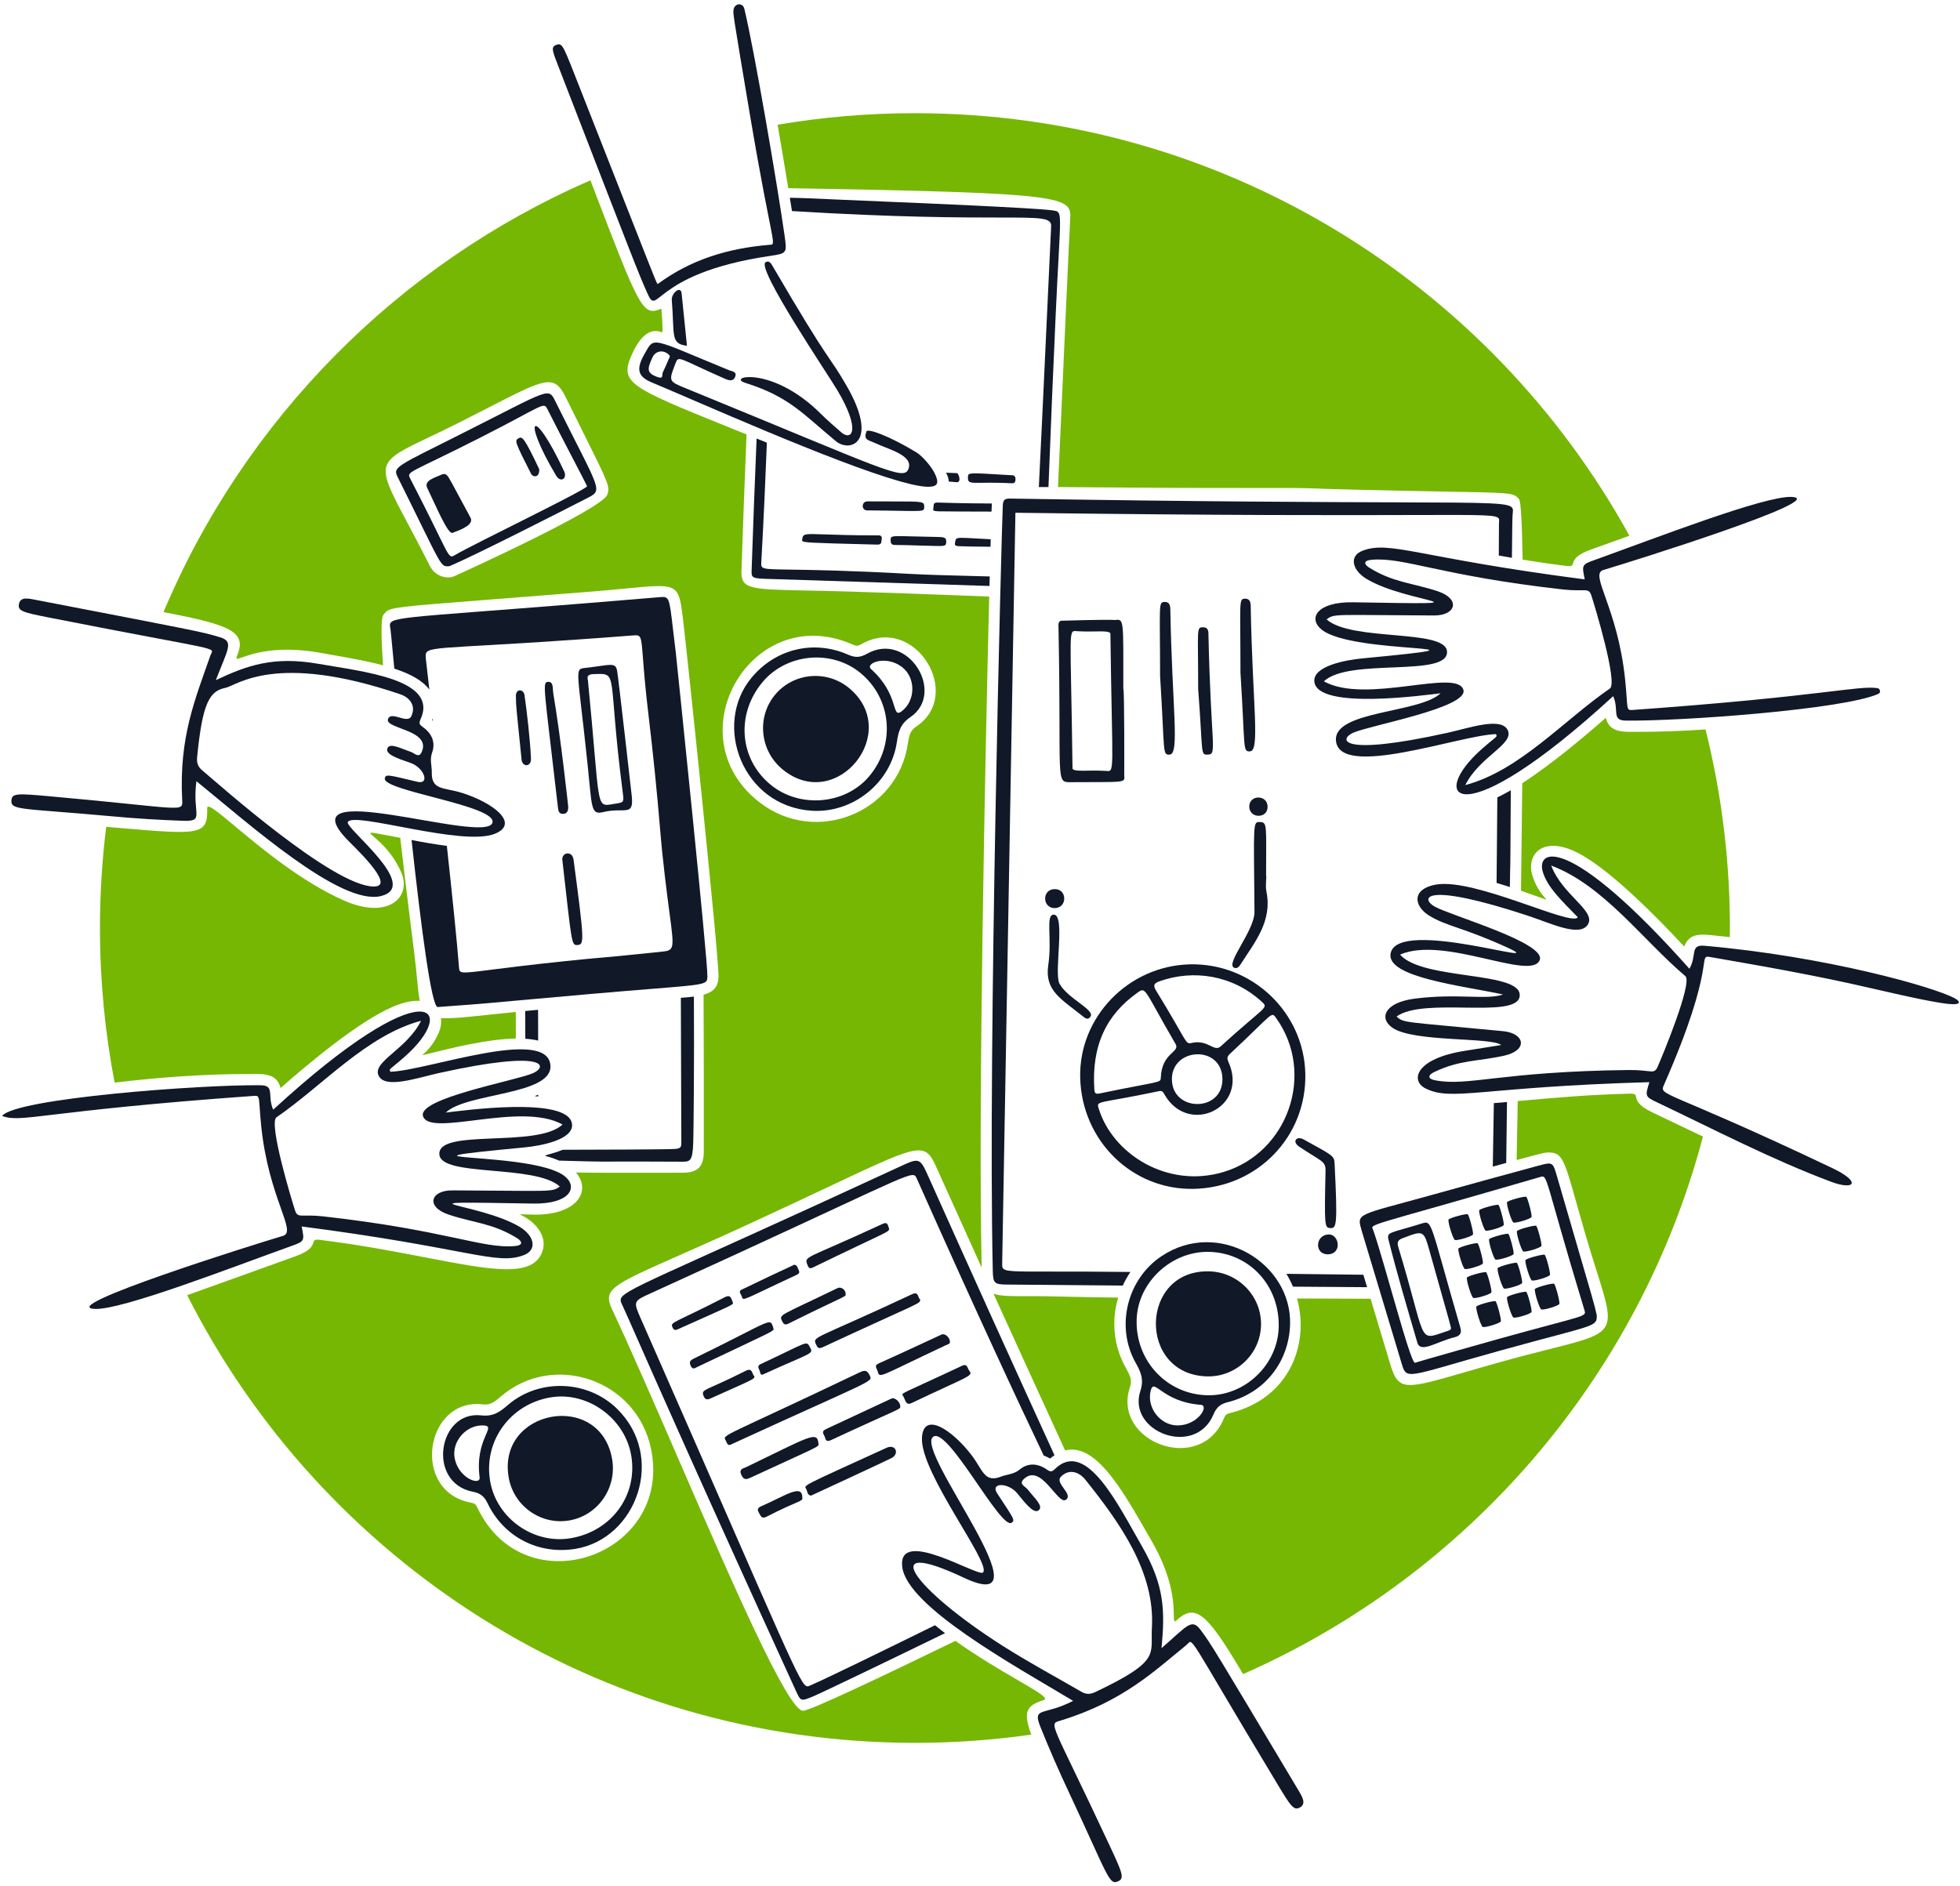 <svg width="374" height="360" viewBox="0 0 374 360" fill="none" xmlns="http://www.w3.org/2000/svg">
<path fill-rule="evenodd" clip-rule="evenodd" d="M150.418 35.918C204.5 36.826 204.458 37.52 204.2 41.966V41.97C204.01 45.23 202.744 73.59 201.884 92.95C203.99 92.958 206.454 92.98 209.34 93.006C215.246 93.056 222.918 93.124 232.896 93.122C248.262 93.118 248.406 93.124 251.108 93.228C252.392 93.278 254.258 93.352 258.616 93.456C266.138 93.636 271.764 93.74 275.99 93.82C287.04 94.024 288.534 94.052 289.414 94.8C289.552 94.92 289.674 95.052 289.816 95.208L289.856 95.254C290.214 95.646 290.428 99.924 290.54 106.804C293.208 107.242 296.008 107.656 298.934 108.014C299.96 108.14 300.028 107.922 300.162 107.488C300.344 106.904 300.646 105.926 303.592 104.874C306.178 103.95 308.618 103.072 310.916 102.242C284.464 54.174 233.328 21.602 174.584 21.602C165.802 21.599 157.036 22.335 148.378 23.802C149.106 28.01 149.812 32.216 150.418 35.918ZM325.442 139.214C320.96 139.525 316.47 139.677 311.978 139.67H311.976C309.414 139.692 307.088 139.714 306.414 136.99C302.456 140.47 296.138 145.81 290.472 149.47C290.404 156.311 290.324 163.153 290.232 169.994C291.526 170.436 292.75 170.874 293.86 171.27H293.864L293.866 171.272L294.444 171.478L294.52 171.506C294.866 171.63 295.024 171.686 295.044 171.654C295.06 171.628 294.982 171.542 294.84 171.384C294.384 170.88 293.266 169.644 292.468 167.304C291.038 163.11 294.428 159.04 301.682 163.094C307.888 166.562 316.572 175.48 321.382 180.644C322.326 178.004 324.638 178.258 327.184 178.538L327.896 178.614C328.622 178.688 329.352 178.766 330.082 178.85C330.24 165.494 328.681 152.173 325.442 139.214ZM289.404 221.39L289.606 210.134L290.612 210.044C296.482 209.514 303.35 208.896 311.026 208.724C312.062 208.702 312.106 208.926 312.196 209.37C312.316 209.972 312.518 210.976 315.344 212.32C318.818 213.972 322.014 215.504 324.952 216.914C312.798 262.944 280.072 300.614 237.204 319.496C230.526 308.25 228.238 305.812 224.614 309.148C224.002 309.712 223.998 309.394 223.982 308.274C223.956 306.166 223.892 301.224 219.686 293.97L218.666 292.202C213.928 283.97 208.98 275.37 203.242 276.812L200.546 270.922L200.542 270.916C197.628 264.55 194.02 256.672 189.582 246.906C190.92 247.382 192.922 247.376 195.776 247.368C197.094 247.359 198.412 247.366 199.73 247.39C201.974 247.434 203.52 247.47 204.85 247.5C207.374 247.56 209.12 247.602 213.376 247.64C212.696 249.862 212.475 252.199 212.727 254.509C212.978 256.819 213.696 259.054 214.838 261.078C215.758 262.726 216.038 263.422 215.586 264.814C212.216 275.192 229.018 281.556 233.514 270.748C233.82 270.012 234.01 269.852 234.792 269.656C246.104 266.836 249.898 256.48 247.498 247.812L261.528 247.864L265.346 260.556C266.876 265.546 268.24 265.15 279.534 261.876C281.654 261.26 284.126 260.544 287.012 259.744H287.014C290.396 258.806 293.26 258.084 295.666 257.478C302.142 255.846 305.316 255.048 306.378 253.098C307.398 251.226 306.472 248.294 304.656 242.544C304.018 240.524 303.27 238.154 302.458 235.362C301.898 233.43 301.346 231.496 300.804 229.56V229.558C298.472 221.286 298.096 219.944 295.516 219.944H295.452C294.936 219.942 294.726 219.94 289.404 221.39ZM174.584 332.618C182.011 332.62 189.429 332.095 196.782 331.046C195.124 326.512 195.938 325.5 199.212 324.428C200.166 324.116 197.884 322.786 194.146 320.61C190.908 318.724 186.578 316.202 182.314 313.154C168.494 319.876 154.55 326.496 153.234 326.496C150.314 326.496 139.584 301.778 129.4 278.32C124.84 267.812 120.386 257.556 116.796 249.888C114.998 246.048 116.682 245.304 129.656 239.56C133.252 237.968 137.716 235.992 143.214 233.458C149.11 230.742 153.944 228.46 157.926 226.582C170.756 220.528 174.706 218.662 176.744 219.914C177.65 220.472 178.176 221.646 178.938 223.346L179.102 223.712C182.092 230.362 184.822 236.41 187.316 241.91C186.636 210.206 187.972 145.276 188.756 113.852C186.926 113.788 184.818 113.706 182.396 113.612H182.394C177.234 113.412 170.636 113.154 162.198 112.898C159.034 112.802 156.342 112.748 154.052 112.7C143.042 112.476 141.368 112.442 141.484 108.93C141.772 100.13 142.124 90.988 142.454 82.912L139.52 81.726C119.69 73.716 118.066 73.058 120.71 67.36C122.97 62.49 125.222 63.1 126.07 63.33C126.298 63.39 126.424 63.424 126.424 63.32C126.424 61.86 126.326 60.406 126.204 58.896C122.62 60.446 122.1 59.088 112.976 35.23L112.666 34.418C76.024 50.338 46.712 79.962 31.196 116.818C44.07 119.268 47.15 120.59 45.246 125.138C44.926 125.906 45.226 125.802 46.286 125.432C48.274 124.74 52.942 123.118 61.194 124.598L63.214 124.958C66.602 125.554 70.044 126.16 73.084 126.97C72.724 121.646 72.674 117.97 73.144 117.37L73.254 117.228C73.36 117.092 73.454 116.968 73.558 116.858C74.47 115.9 76.242 115.764 93.326 114.438C98.406 114.046 104.84 113.546 113.008 112.89C115.522 112.688 117.648 112.484 119.448 112.31C125.142 111.764 127.602 111.528 128.818 112.646C129.744 113.496 129.948 115.13 130.308 118.006L130.352 118.356C130.834 122.196 137.22 182.62 137.104 186.422L137.102 186.424C137.042 188.394 136.094 189.332 134.254 189.84C134.31 200.256 134.304 211.596 134.3 217.076V217.078V219.608L134.302 219.61C134.302 222.642 133.228 223.818 130.194 223.814C128.189 223.813 126.184 223.815 124.18 223.822H124.118C119.158 223.832 114.072 223.844 109.892 223.762C112.93 227.288 110.134 231.972 101.712 231.812V231.81C100.962 231.796 100.412 231.772 100.024 231.756C99.512 231.734 99.29 231.724 99.28 231.766C99.272 231.798 99.392 231.86 99.6 231.97C99.78 232.066 100.03 232.196 100.324 232.372C102.628 233.762 104.356 236.228 103.526 238.742C101.806 243.95 93.878 242.422 81.222 239.984C75.428 238.868 68.648 237.562 61.018 236.622C59.992 236.496 59.924 236.716 59.79 237.15C59.61 237.734 59.306 238.712 56.36 239.764C52.552 241.126 49.06 242.386 45.868 243.54C42.49 244.767 39.107 245.981 35.72 247.182C61.346 297.866 113.908 332.618 174.584 332.618ZM21.87 206.61C30.31 205.61 38.986 204.972 47.258 204.972L47.974 204.968C50.536 204.946 52.862 204.924 53.536 207.646C58.836 202.988 68.372 194.988 74.898 192.16C76.986 191.256 78.724 190.928 80.11 191.01C79.874 189.926 79.742 188.526 79.57 186.744C79.444 185.42 79.298 183.884 79.074 182.108L79.032 181.774C78.764 179.664 77.612 170.594 76.372 159.894L76.146 159.854C75.008 159.646 74.078 159.466 73.33 159.322C71.498 158.97 70.75 158.826 70.684 158.978C70.638 159.082 70.92 159.326 71.396 159.742C72.592 160.782 75.018 162.894 76.578 166.528C78.59 171.218 74.068 175.602 65.596 171.848C57.508 168.26 49.768 161.798 44.854 157.696C41.534 154.924 39.504 153.23 39.534 154.232C39.694 159.448 38.074 159.312 22.956 158.026H22.954L22.92 158.022L20.264 157.798C19.471 164.205 19.074 170.654 19.076 177.11C19.076 187.196 20.036 197.058 21.87 206.61ZM84.126 194.306C84.266 195.232 84.104 196.264 83.642 197.27C82.612 199.52 81.376 200.64 80.872 201.096C80.714 201.238 80.63 201.314 80.642 201.342C80.66 201.376 80.822 201.336 81.176 201.246L81.256 201.226L81.75 201.104C86.41 199.946 93.086 198.288 98.426 198.206C98.432 196.42 98.43 194.726 98.426 193.124C96.646 193.302 95.046 193.472 93.6 193.626C89.092 194.108 86.12 194.424 84.128 194.306H84.126ZM115.884 94.414C114.882 97.19 87.166 109.766 86.616 109.998C85.34 110.534 83.062 110.07 82.014 107.988C80.408 104.796 78.998 102.148 77.818 99.924C74.576 93.828 73.038 90.934 73.78 88.856C74.454 86.98 76.99 85.77 81.82 83.468C83.404 82.712 85.236 81.838 87.332 80.784C89.319 79.782 91.301 78.772 93.28 77.754H93.282V77.752H93.284H93.286L93.29 77.748C104.156 72.172 105.744 71.356 107.936 75.792C109.224 78.398 110.32 80.6 111.25 82.468L111.256 82.482L111.26 82.488V82.49C116.144 92.3 116.434 92.886 115.884 94.41V94.414ZM164.382 122.93C163.686 123.326 163.438 123.334 162.702 123.01C143.464 114.526 128.522 140.4 144.922 153.116C155.658 161.44 171.25 155.088 173.218 142.016C173.498 140.15 173.704 139.428 174.914 138.606C183.94 132.474 174.556 117.136 164.382 122.93ZM89.804 286.766C90.586 286.918 90.78 287.07 91.128 287.798L91.126 287.8C100.194 306.772 128.386 296.886 124.236 276.556C121.52 263.248 105.564 257.912 95.544 266.534C94.114 267.764 93.49 268.178 92.034 268.014C81.192 266.788 78.31 284.544 89.804 286.766Z" fill="#76B703"/>
<path fill-rule="evenodd" clip-rule="evenodd" d="M182.52 92.028C182 91.974 181.506 91.932 181.04 91.9C181.008 91.3 180.823 90.719 180.504 90.21L182.592 90.298C182.934 90.312 183.532 92.132 182.52 92.028ZM146.332 84.486L144.372 83.69C144.032 91.812 143.7 100.42 143.416 108.994C143.37 110.386 143.736 110.398 146.896 110.498H146.974L188.808 111.832L188.854 110.012C187.78 109.982 186.658 109.954 185.514 109.926H185.512C181.396 109.822 177.002 109.71 173.594 109.522C161.816 108.868 154.914 108.77 150.878 108.71C145.236 108.63 145.198 108.63 145.27 107.31C145.73 98.898 146.07 91.292 146.332 84.486ZM189.044 102.914L189.004 104.344C185.824 104.324 183.456 104.276 182.918 104.236C182.178 104.182 182.152 104 182.248 103.492L182.26 103.424C182.306 103.184 182.34 103.008 182.436 102.886C182.696 102.564 183.408 102.604 186 102.752C186.814 102.798 187.814 102.854 189.044 102.914ZM189.26 96.092C189.234 96.606 189.214 97.121 189.2 97.636C185.524 97.628 179.66 97.612 179.004 97.582C177.982 97.534 178.014 97.38 178.102 96.952L178.104 96.938C178.126 96.834 178.132 96.724 178.138 96.618C178.16 96.232 178.182 95.888 178.942 95.912C183.858 96.06 187.11 96.082 189.26 96.092ZM198.23 92.954C198.62 85.226 199.134 74.14 199.872 58.268L199.874 58.212L200.574 43.164C200.652 41.522 198.644 41.52 190.602 41.516C183.338 41.512 171.148 41.506 151.122 40.282L150.714 37.744C152.638 37.764 155.438 37.888 159.52 38.074C162.398 38.204 165.912 38.362 170.206 38.532C173.29 38.652 197.904 39.686 200.95 40.164L201.01 40.176C201.338 40.226 201.59 40.266 201.782 40.396C202.444 40.848 202.36 42.392 201.986 49.27V49.274C201.844 51.914 201.656 55.344 201.454 59.798C200.962 70.612 200.508 81.428 200.092 92.246V92.25L200.066 92.948C199.414 92.948 198.804 92.95 198.23 92.954ZM167.382 102.174H167.322C162.586 102.172 159.446 102.062 157.358 101.99C153.55 101.856 153.23 101.846 153.096 102.836C153.09 102.876 153.084 102.916 153.076 102.956C153.054 103.025 153.049 103.099 153.062 103.17C153.172 103.566 154.582 103.604 165.074 103.876L167.368 103.936C168.134 103.956 168.17 103.606 168.22 103.14L168.244 102.93C168.348 102.162 167.908 102.166 167.436 102.172H167.382V102.174ZM176.352 96.726V96.712C176.352 95.698 176.158 95.698 170.516 95.7C169.182 95.7 167.544 95.7 165.532 95.688C164.356 95.682 164.3 97.396 165.472 97.406C168.106 97.426 170.104 97.462 171.616 97.49C175.2 97.556 176.072 97.572 176.284 97.206C176.352 97.09 176.352 96.932 176.352 96.726ZM170.926 104.006C170.262 104.02 169.924 103.872 169.948 103.086V103.058C169.956 102.858 169.96 102.708 170.028 102.598C170.234 102.264 171.008 102.286 174.102 102.368C175.262 102.398 176.746 102.438 178.65 102.472C180.084 102.498 180.622 102.51 180.554 103.466C180.522 103.91 180.446 104.104 179.922 104.184C179.554 104.24 177.162 104.166 174.906 104.098C173.579 104.048 172.253 104.018 170.926 104.008V104.006ZM184.77 90.63C184.708 90.738 184.704 90.88 184.698 91.058V91.08C184.668 92.18 185.07 92.174 187.414 92.14C189.224 92.106 191.035 92.133 192.844 92.22C193.358 92.256 193.76 92.284 193.776 91.474C193.792 90.694 193.284 90.688 192.83 90.682L192.622 90.674L191.194 90.59C186.074 90.282 185.004 90.218 184.77 90.63Z" fill="#111827"/>
<path fill-rule="evenodd" clip-rule="evenodd" d="M100.24 198.246C100.226 196.496 100.218 194.718 100.212 192.948C101 192.872 101.82 192.794 102.674 192.718L102.69 198.594C101.884 198.409 101.064 198.292 100.238 198.246H100.24ZM106.68 221.498C111.618 221.64 113.238 221.678 114.858 221.686C115.51 221.688 116.164 221.686 117.038 221.682C119.12 221.674 122.45 221.66 130.006 221.704H130.062C131.66 221.714 132.168 221.718 132.286 217.936C132.346 215.986 132.49 202.59 132.406 190.194C131.666 190.29 130.836 190.362 129.918 190.43C129.93 195.638 129.954 202.028 129.982 209.862V209.868L130.01 217.834V217.84C130.014 218.842 130.016 219.19 128.78 219.274C127.19 219.38 114.526 219.414 107.364 219.43C106.424 219.828 105.51 220.086 104.882 220.266C104.198 220.458 103.85 220.558 104.162 220.636C105.096 220.874 105.934 221.166 106.678 221.498H106.68ZM102.692 209.262V208.922C102.472 209.016 102.248 209.106 102.018 209.192C102.238 209.214 102.464 209.236 102.692 209.262Z" fill="#111827"/>
<path fill-rule="evenodd" clip-rule="evenodd" d="M171.798 222.6C175.444 220.912 175.548 220.964 177.17 224.58C185.117 242.329 193.131 260.047 201.214 277.734C200.934 277.918 200.654 278.126 200.372 278.36C199.986 278.134 199.58 277.943 199.16 277.79C194.204 267.384 186.528 250.954 174.918 224.886C174.856 224.708 174.758 224.545 174.63 224.406C173.596 223.474 169.114 226.364 124.342 246.738C122.558 247.548 121.672 247.934 121.428 248.568C121.188 249.19 121.568 250.05 122.332 251.784C150.832 316.534 152.712 321.95 154.132 321.83C154.256 321.82 154.378 321.766 154.514 321.708H154.518C158.266 320.062 168.078 315.254 178.41 310.176C179.04 310.69 179.678 311.194 180.322 311.684C168.258 317.548 156.656 323.144 154.928 323.848C152.808 324.71 152.778 324.674 151.84 322.622C134.22 284.082 125.41 264.114 121.37 254.956C120.499 252.96 119.612 250.97 118.71 248.988C118.554 248.656 118.426 248.384 118.428 248.114C118.44 246.228 124.742 244.384 171.798 222.6Z" fill="#111827"/>
<path d="M139.238 275.788C138.696 275.75 138.68 275.23 138.464 274.878C137.778 273.768 138.108 274.306 164.048 261.904C165.064 261.418 165.498 261.516 165.99 262.56C166.568 263.788 166.362 263.334 139.238 275.788Z" fill="#111827"/>
<path d="M175.566 247.98C175.684 248.856 175.73 248.396 156.92 257.146C156.184 257.488 155.956 257.124 155.706 256.558C155.018 254.996 155.298 255.77 174.036 246.998C175.348 246.384 175.09 247.68 175.568 247.98H175.566Z" fill="#111827"/>
<path d="M154.754 285.44C154.006 285.322 154.082 284.624 153.84 284.184C153.414 283.41 152.592 283.868 169.144 276.32C170.962 275.49 171.66 277.5 170.108 278.27C168.052 279.29 156.838 284.476 154.752 285.44H154.754Z" fill="#111827"/>
<path d="M171.784 268.418C171.822 269.018 171.89 268.648 158.594 274.83C157.93 275.138 157.584 275.042 157.43 274.356C157.308 273.81 156.538 273.236 157.604 272.744C161.78 270.82 165.93 268.836 170.104 266.91C170.768 266.604 171.822 267.63 171.784 268.416V268.418Z" fill="#111827"/>
<path d="M156.176 275.506C156.316 276.158 156.362 275.918 143.258 281.986C142.526 282.324 141.948 282.566 141.46 281.486C140.94 280.336 141.806 280.276 142.356 280.01C154.54 274.136 155.944 272.992 156.176 275.504V275.506Z" fill="#111827"/>
<path d="M169.66 234.476C169.61 235.2 169.806 234.766 155.142 241.882C154.524 242.182 154.308 242.022 154.08 241.42C153.404 239.64 153.56 240.466 168.416 233.574C169.482 233.08 169.406 233.968 169.66 234.476Z" fill="#111827"/>
<path d="M181.26 256.2C181.21 256.508 180.782 256.588 180.464 256.738C167.634 262.758 167.866 263.156 167.474 261.708C167.322 261.146 166.674 260.646 167.74 260.172C171.738 258.396 175.694 256.518 179.674 254.69C180.308 254.398 181.336 255.286 181.26 256.2Z" fill="#111827"/>
<path d="M147.592 253.51C147.71 254.086 147.78 253.882 133.1 260.858C132.656 261.07 132.168 261.506 131.788 260.638C131.448 259.86 131.75 259.59 132.398 259.276C147.704 251.828 146.852 251.294 147.592 253.51Z" fill="#111827"/>
<path d="M172.338 266.44C171.906 265.796 171.564 266.296 183.574 260.654C184.602 260.172 184.576 261.116 184.924 261.56C185.766 262.632 185.178 262.424 173.914 267.782C172.794 268.316 172.752 267.054 172.34 266.442L172.338 266.44Z" fill="#111827"/>
<path d="M161.362 247.022C161.388 247.534 161.43 247.152 150.46 252.602C149.754 252.954 149.512 252.7 149.23 252.112C148.618 250.836 148.706 251.218 159.818 245.83C160.532 245.484 161.43 246.21 161.362 247.022Z" fill="#111827"/>
<path d="M151.572 241.364C152.172 241.466 152.212 242.04 152.422 242.452C152.656 242.908 152.38 243.134 151.978 243.32C141.834 248.02 141.792 248.408 141.564 247.478C141.458 247.046 140.82 246.472 141.438 246.166C144.801 244.532 148.18 242.932 151.574 241.364H151.572Z" fill="#111827"/>
<path d="M139.852 248.598C139.928 249.038 140 248.912 129.556 253.59C129.132 253.78 128.644 254.072 128.338 253.354C127.87 252.254 128.25 252.724 138.312 247.568C139.51 246.954 139.526 247.914 139.852 248.6V248.598Z" fill="#111827"/>
<path d="M145.54 262.334C144.978 262.456 145.1 261.864 144.964 261.594C144.76 261.188 144.436 260.664 145.116 260.346C154.196 256.12 153.822 255.782 154.532 257.068C155.306 258.468 155.07 257.982 145.538 262.334H145.54Z" fill="#111827"/>
<path d="M143.946 262.658C143.942 263.2 144.144 263.064 135.714 266.828C135.184 267.064 134.62 267.336 134.272 266.456C133.706 265.032 134.404 265.62 142.284 261.62C143.634 260.936 143.456 262.25 143.946 262.656V262.658Z" fill="#111827"/>
<path d="M153.1 285.832C153.18 286.606 152.612 286.208 146.272 289.458C145.332 289.94 145.192 289.34 144.842 288.764C144.422 288.072 144.572 287.758 145.304 287.44C149.914 285.43 153.092 283.088 153.1 285.832Z" fill="#111827"/>
<path d="M120.55 151.914C120.546 151.868 117.996 129.32 117.758 128.022C117.438 126.274 116.438 126.942 111.67 127.472C109.534 127.712 110.204 127.512 112.136 146.032C112.966 153.986 112.706 155.572 115.046 154.998C119.192 153.98 120.968 155.992 120.55 151.914ZM116.828 153.48C113.584 154.016 114.552 153.924 112.188 129.872C111.926 128.942 112.348 128.68 113.288 128.652C118.178 128.494 115.83 128.026 118.816 151.112C119.102 153.328 119.078 153.108 116.828 153.48Z" fill="#111827"/>
<path d="M108.422 153.928C108.422 153.864 107.026 140.83 105.576 132.342C105.432 131.504 105.686 130.028 104.548 130.13C103.422 130.23 103.856 131.32 106.46 154.076C106.536 154.74 106.634 155.344 107.424 155.328C108.3 155.31 108.438 154.652 108.422 153.928Z" fill="#111827"/>
<path d="M109.444 164.064C109.206 162.27 107.138 162.668 107.304 164.118C109.154 180.324 109 180.468 110.256 180.344C111.496 180.222 111.504 179.588 109.444 164.064Z" fill="#111827"/>
<path d="M100.088 132.676C99.912 131.458 98.438 131.402 98.442 132.786C98.45 134.952 98.548 135.24 99.52 144.926C99.676 146.482 101.378 146.368 101.318 144.808C101.184 141.364 100.534 135.764 100.088 132.676Z" fill="#111827"/>
<path fill-rule="evenodd" clip-rule="evenodd" d="M78.534 160.31C80.344 176.89 82.336 192.278 83.528 192.19C89.136 191.772 90.992 191.636 92.846 191.476C95.554 191.244 98.258 190.966 112.644 189.702C117.61 189.266 121.47 188.956 124.47 188.714C134.902 187.874 134.938 187.87 134.984 186.356C135.078 183.334 129.238 127.276 128.954 124.55L128.944 124.448H128.942C128.73 122.744 128.562 121.312 128.422 120.108C127.728 114.144 127.688 113.816 126.066 113.954C80.98 117.754 74.952 117.49 74.444 119.04C74.348 119.33 74.446 119.684 74.518 120.138C74.558 120.39 74.754 122.462 75.066 125.752L75.242 127.606C78.228 128.586 80.638 129.846 81.928 131.622L81.732 129.91C81.569 128.508 81.41 127.106 81.256 125.704C81.216 125.25 81.186 124.904 81.314 124.634C82.004 123.168 87.314 123.874 120.896 121.262C122.342 121.15 122.36 121.364 122.688 125.636C122.868 127.95 123.138 131.452 123.776 136.736C124.634 143.906 125.362 151.091 125.96 158.288C126.106 159.98 126.22 161.3 126.314 162.214C127.814 176.68 128.996 180.166 127.902 181.168C127.52 181.518 126.862 181.566 125.84 181.672L125.842 181.674C118.72 182.416 116.466 182.614 114.476 182.788C112.872 182.928 111.436 183.054 107.762 183.438C101.194 184.124 96.778 184.684 93.806 185.06C87.678 185.838 87.678 185.838 87.58 184.558C87.23 179.956 86.306 170.998 85.266 161.436C83.01 161.133 80.765 160.758 78.534 160.31ZM82.606 137.57C82.589 137.423 82.572 137.275 82.556 137.128C82.522 137.231 82.487 137.334 82.45 137.436L82.606 137.57Z" fill="#111827"/>
<path d="M85.79 108.048C83.928 108.174 84.62 108.614 75.854 90.984C74.918 89.102 75.722 88.988 88.278 82.672C105.182 74.17 104.59 73.814 106.04 76.732C114.758 94.276 115.22 93.438 111.776 95.204C107.11 97.598 90.622 106.004 85.79 108.046V108.048ZM112.026 92.79C111.4 91.444 107.734 84.584 104.488 78.15C103.704 76.598 103.986 77.246 91.894 83.392C77.814 90.548 77.53 89.894 78.302 91.386C86.062 106.37 85.37 106.77 86.808 105.934C90.852 103.58 111.83 93.506 112.024 92.792L112.026 92.79Z" fill="#111827"/>
<path d="M84.406 90.51C85.536 90.362 85.11 90.242 89.782 98.802C90.518 100.152 87.862 101.128 86.342 101.696C85.462 102.026 83.188 96.566 81.524 93.122C80.816 91.658 83.09 91.142 84.404 90.512L84.406 90.51Z" fill="#111827"/>
<path d="M107.642 89.93C108.302 91.338 106.978 92.206 106.12 90.768C99.456 79.612 101.614 77.08 107.642 89.93Z" fill="#111827"/>
<path d="M102.895 89.546C102.983 91.238 101.681 91.102 101.339 90.426C98.291 84.414 98.175 84.11 98.889 83.678C99.626 83.234 99.933 83.284 102.895 89.546Z" fill="#111827"/>
<path d="M226.992 184.044C215.292 184.348 205.852 194.116 206.116 205.638C206.394 217.71 216.048 227.16 227.83 226.89C239.928 226.614 249.31 216.94 249.078 204.982C248.85 193.192 238.874 183.734 226.992 184.042V184.044ZM221.222 187.288C227.714 184.958 235.172 186.092 240.718 191.134C242.17 192.454 241.564 191.822 232.91 199.708C231.658 200.85 230.5 198.316 227.372 199.044C226.112 199.338 226.648 198.89 220.586 189.032C219.978 188.042 220.21 187.652 221.22 187.29L221.222 187.288ZM233.26 205.858C233.388 212.262 223.788 212.284 223.62 206.112C223.45 199.886 233.13 199.352 233.26 205.858ZM208.826 208.028C208.236 199.488 211.16 193.622 217.05 189.45C218.728 188.26 218.192 188.722 224.322 199.256C225.24 200.834 221.698 200.85 221.504 205.622C221.458 206.744 221.624 206.23 209.8 208.688C209.174 208.818 208.874 208.704 208.828 208.028H208.826ZM233.412 223.688C222.756 226.856 212.316 220.254 209.652 211.564C209.166 209.978 209.334 210.732 221.128 208.248C221.826 208.1 221.95 208.442 222.21 208.896C226.8 216.88 238.36 211.366 234.396 202.64C234.078 201.942 234.192 201.59 234.71 201.108C243.164 193.228 242.536 192.922 243.564 194.374C251.022 204.898 245.784 220.01 233.412 223.688Z" fill="#111827"/>
<path d="M235.456 184.672C236.002 184.938 236.4 184.546 236.678 184.11C239.406 179.844 242.822 175.832 241.652 170.15C241.402 168.932 241.74 167.184 241.592 167.184C241.592 157.568 241.862 156.93 240.442 156.88C239.03 156.83 239.232 156.82 239.376 174.024C239.406 177.574 233.826 183.876 235.454 184.672H235.456Z" fill="#111827"/>
<path d="M236.7 128.37C237.63 143.104 237.094 143.438 238.51 143.396C240.49 143.336 238.988 134.474 238.654 115.63C238.64 114.89 238.45 114.244 237.61 114.256C236.32 114.274 236.7 114.598 236.7 128.372V128.37Z" fill="#111827"/>
<path d="M221.362 128.992C222.292 143.726 221.756 144.06 223.172 144.018C225.152 143.958 223.65 135.096 223.316 116.252C223.302 115.512 223.112 114.866 222.272 114.878C220.982 114.896 221.362 115.218 221.362 128.994V128.992Z" fill="#111827"/>
<path d="M228.632 131.484C229.58 143.962 229.016 144.05 230.442 144.016C232.338 143.972 231.052 142.694 230.586 120.86C230.572 120.242 230.382 119.702 229.542 119.714C228.248 119.734 228.632 119.968 228.632 131.484Z" fill="#111827"/>
<path d="M208.082 194.022C208.996 192.728 203.704 190.562 202.172 187.74C201.056 185.684 203.386 174.468 201.046 174.554C199.456 174.612 200.792 179.094 200.03 184.164C199.288 189.104 202.48 190.628 206.836 194.122C207.264 194.464 207.674 194.596 208.08 194.02L208.082 194.022Z" fill="#111827"/>
<path d="M252.934 223.466C252.702 233.96 252.76 234.294 253.792 234.372C255.044 234.464 255.256 234.022 254.66 222.016C254.588 220.556 254.298 220.526 248.788 217.472C247.4 216.702 246.454 217.864 247.916 218.846C252.168 221.7 252.976 221.536 252.932 223.466H252.934Z" fill="#111827"/>
<path d="M201.222 173.31C203.654 173.336 203.7 169.702 201.298 169.684C198.776 169.664 198.862 173.284 201.222 173.31Z" fill="#111827"/>
<path d="M253.484 235.59C250.924 235.716 250.794 239.456 253.42 239.38C256.166 239.3 255.552 235.488 253.484 235.59Z" fill="#111827"/>
<path d="M238.378 153.96C238.42 156.264 241.928 156.284 241.88 153.936C241.832 151.588 238.336 151.656 238.378 153.962V153.96Z" fill="#111827"/>
<path d="M201.988 120.222C202.548 149.43 201.302 149.302 204.378 149.278C214.682 149.202 214.666 149.506 214.522 147.962C214.526 147.922 214.576 131.462 214.348 131.462C214.348 118.136 214.504 118.126 212.762 118.326C211.092 118.186 203.27 118.47 202.956 118.452C201.814 118.392 201.964 118.98 201.988 120.22V120.222ZM205.6 120.468C209.052 120.656 211.404 120.226 211.882 120.862C212.234 148.378 212.808 147.22 210.938 147.118C207.486 146.93 205.134 147.36 204.656 146.724C204.304 119.208 203.73 120.366 205.6 120.468Z" fill="#111827"/>
<path fill-rule="evenodd" clip-rule="evenodd" d="M285.996 106.02L285.998 105.552C286.014 102.056 286.022 100.054 286.028 99.888C286.032 99.793 286.039 99.697 286.048 99.602C286.066 99.374 286.082 99.182 286.018 99.024C285.702 98.24 283.426 98.248 269.87 98.288C257.102 98.326 234.326 98.394 193.756 97.858C193.758 97.888 192.462 171.406 191.728 213.078L191.726 213.114L191.234 241.06V241.08C191.226 241.464 191.22 241.758 191.342 241.98C191.73 242.686 193.41 242.684 200.432 242.676H200.434C203.872 242.672 208.592 242.668 215.07 242.744L215.702 242.75C215.145 243.576 214.656 244.446 214.24 245.352C206.832 245.293 199.424 245.227 192.016 245.152C189.754 245.132 189.492 244.874 189.44 242.568C188.486 200.034 191.136 100.968 191.348 96.468C191.4 95.376 191.724 95.134 192.79 95.152C229.716 95.756 252.472 95.826 266.476 95.87C284.934 95.926 288.184 95.936 288.632 97.062C288.728 97.302 288.696 97.594 288.658 97.948L288.624 98.286C288.576 98.866 288.536 101.928 288.498 106.462C287.65 106.316 286.816 106.17 285.996 106.022V106.02ZM246.714 245.554L260.864 245.656L260.15 243.282L245.462 243.106C245.942 243.89 246.36 244.708 246.714 245.554ZM287.412 221.936L284.85 222.64C284.92 218.622 284.988 214.576 285.05 210.526C285.86 210.462 286.696 210.392 287.558 210.318L287.554 210.644V210.666C287.502 214.906 287.456 218.642 287.412 221.936ZM285.718 152.176C285.674 157.617 285.626 163.059 285.572 168.5C286.421 168.751 287.267 169.014 288.11 169.288L288.158 166.156C288.202 166.112 288.24 159.694 288.282 150.818C287.447 151.307 286.591 151.76 285.718 152.176Z" fill="#111827"/>
<path d="M304.69 251.018C304.716 253.314 304.462 252.718 286.45 257.706C267.766 262.88 268.48 263.582 267.372 259.94L259.872 235.016C258.87 231.446 258.57 232.11 273.04 228.1C279.876 226.206 286.71 224.312 293.56 222.462C296.306 221.72 296.306 221.772 297.118 224.564C304.794 250.99 304.052 248.214 304.69 251.02V251.018ZM269.986 260.084C271.03 259.732 284.788 255.858 285.848 255.562C302.622 250.882 302.75 251.396 302.336 250.034C294.556 224.41 295.408 224.184 293.902 224.624C259.47 234.658 261.56 233.41 262.062 234.852C264.192 240.976 269.084 260.042 269.986 260.084Z" fill="#111827"/>
<path d="M270.448 256.218C268.544 249.696 266.598 243.182 264.948 236.586C264.57 235.076 265.238 235.382 271.306 233.498C273.354 232.862 272.786 233.102 278.67 253.41C278.94 254.34 278.644 254.946 277.578 255.204C274.092 256.046 271.068 258.348 270.446 256.22L270.448 256.218ZM276.822 253.228C276.374 251.396 276.682 252.708 272.846 238.976C271.666 234.75 271.682 234.776 267.694 236.286C266.734 236.65 266.528 237.052 266.832 238.05C272.316 256.086 270.4 255.992 275.782 254.154C276.4 253.944 277.098 253.828 276.822 253.228Z" fill="#111827"/>
<path d="M277.634 236.656C277.296 236.584 276.264 233.334 276.398 232.764C276.464 232.484 279.6 231.6 280.048 231.736C280.298 231.812 281.186 235.124 281.076 235.576C280.992 235.922 278.242 236.784 277.632 236.654L277.634 236.656Z" fill="#111827"/>
<path d="M279.522 242.19C279.184 242.118 278.152 238.868 278.286 238.298C278.352 238.018 281.488 237.134 281.936 237.27C282.186 237.346 283.074 240.658 282.964 241.11C282.88 241.456 280.13 242.318 279.52 242.188L279.522 242.19Z" fill="#111827"/>
<path d="M281.146 247.718C280.808 247.646 279.776 244.396 279.91 243.826C279.976 243.546 283.112 242.662 283.56 242.798C283.81 242.874 284.698 246.186 284.588 246.638C284.504 246.984 281.754 247.846 281.144 247.716L281.146 247.718Z" fill="#111827"/>
<path d="M282.944 253.252C282.606 253.18 281.574 249.93 281.708 249.36C281.774 249.08 284.91 248.196 285.358 248.332C285.608 248.408 286.496 251.72 286.386 252.172C286.302 252.518 283.552 253.38 282.942 253.25L282.944 253.252Z" fill="#111827"/>
<path d="M283.498 234.868C283.16 234.796 282.128 231.546 282.262 230.976C282.328 230.696 285.464 229.812 285.912 229.948C286.162 230.024 287.05 233.336 286.94 233.788C286.856 234.134 284.106 234.996 283.496 234.866L283.498 234.868Z" fill="#111827"/>
<path d="M285.384 240.398C285.046 240.326 284.014 237.076 284.148 236.506C284.214 236.226 287.35 235.342 287.798 235.478C288.048 235.554 288.936 238.866 288.826 239.318C288.742 239.664 285.992 240.526 285.382 240.396L285.384 240.398Z" fill="#111827"/>
<path d="M287.008 245.928C286.67 245.856 285.638 242.606 285.772 242.036C285.838 241.756 288.974 240.872 289.422 241.008C289.672 241.084 290.56 244.396 290.45 244.848C290.366 245.194 287.616 246.056 287.006 245.926L287.008 245.928Z" fill="#111827"/>
<path d="M288.806 251.462C288.468 251.39 287.436 248.14 287.57 247.57C287.636 247.29 290.772 246.406 291.22 246.542C291.47 246.618 292.358 249.93 292.248 250.382C292.164 250.728 289.414 251.59 288.804 251.46L288.806 251.462Z" fill="#111827"/>
<path d="M288.806 233.324C288.468 233.252 287.436 230.002 287.57 229.432C287.636 229.152 290.772 228.268 291.22 228.404C291.47 228.48 292.358 231.792 292.248 232.244C292.164 232.59 289.414 233.452 288.804 233.322L288.806 233.324Z" fill="#111827"/>
<path d="M290.692 238.852C290.354 238.78 289.322 235.53 289.456 234.96C289.522 234.68 292.658 233.796 293.106 233.932C293.356 234.008 294.244 237.32 294.134 237.772C294.05 238.118 291.3 238.98 290.69 238.85L290.692 238.852Z" fill="#111827"/>
<path d="M292.318 244.384C291.98 244.312 290.948 241.062 291.082 240.492C291.148 240.212 294.284 239.328 294.732 239.464C294.982 239.54 295.87 242.852 295.76 243.304C295.676 243.65 292.926 244.512 292.316 244.382L292.318 244.384Z" fill="#111827"/>
<path d="M294.116 249.914C293.778 249.842 292.746 246.592 292.88 246.022C292.946 245.742 296.082 244.858 296.53 244.994C296.78 245.07 297.668 248.382 297.558 248.834C297.474 249.18 294.724 250.042 294.114 249.912L294.116 249.914Z" fill="#111827"/>
<path d="M221.64 314.55C226.492 310.324 227.372 308.792 229.042 311C231.2 313.852 232.05 315.402 247.696 341.562C248.554 342.996 249.244 344.198 248.12 344.904C246.868 345.688 246.276 344.672 243.602 340.238C225.726 310.59 227.878 312.734 226.364 313.964C220.36 318.844 214.254 324.74 202.384 328.364C199.968 329.102 200.488 328.142 211.64 352.014C214.158 357.402 214.6 358.448 213.404 359.02C211.606 359.878 211.53 358.2 204.042 342.222C202.084 338.042 200.222 333.826 198.514 329.536C196.97 325.662 199.19 327.51 204.766 324.604C193.696 317.942 173.002 306.63 172.156 298.986C171.31 291.342 186.656 301.038 187.58 300.102C189.234 298.426 175.64 281.198 175.922 274.454C176.142 269.188 181.744 272.896 185.448 277.788C187.56 280.576 187.826 283.052 191.04 281.798C192.178 281.354 193.452 281.384 194.556 280.466C196.172 279.122 198.048 279.268 199.75 280.454C200.38 280.894 200.676 280.97 201.306 280.352C207.266 274.51 213.426 287.336 217.858 295.014C222.29 302.692 222.286 307.556 221.64 314.548V314.55ZM219.804 310.612C220.404 300.122 213.828 290.784 207.096 282.388C205.942 280.948 204.016 280.2 202.426 281.846C201.22 283.094 204.872 285.146 203.398 286.22C201.858 287.342 198.64 279.022 195.31 282.324C194.368 283.26 195.65 283.678 196.092 284.252C197.246 285.752 199.13 287.362 198.254 288.186C197.396 288.994 195.984 287.334 194.142 285.038C192.414 282.884 188.9 282.902 190.276 284.996C193.538 289.962 193.716 290.122 193.042 290.606C190.978 292.086 180.872 272.202 178.068 274.198C174.346 276.846 200.914 309.11 183.926 301.106C166.938 293.102 174.336 303.288 191.278 314.072C196.194 317.2 201.328 319.956 206.366 322.88C207.242 323.388 208.038 323.38 208.992 322.926C221.646 316.916 219.506 315.744 219.8 310.612H219.804Z" fill="#111827"/>
<path d="M60.836 126.7C69.198 128.188 83.744 129.616 80.252 137.26C79.884 138.064 80.058 138.312 80.688 138.758C82.386 139.958 83.162 141.668 82.448 143.648C81.962 144.998 82.422 146.186 82.394 147.404C82.31 150.852 84.728 150.26 88.07 151.296C94.016 153.136 99.272 157.132 94.45 159.114C88.262 161.654 67.374 154.778 66.366 156.894C65.812 158.058 80.41 169.134 72.674 171.014C64.938 172.892 47.348 157.092 37.48 149.086C36.634 155.41 39.176 156.776 34.972 156.646C30.362 156.491 25.757 156.199 21.164 155.77C3.888 154.196 1.984 154.696 2.184 152.69C2.314 151.374 3.402 151.424 9.37 151.958C35.386 154.288 34.89 155.164 34.76 152.598C34.15 140.65 37.254 133.398 40.128 125.15C40.774 123.29 43.488 124.59 9.552 117.896C4.362 116.872 3.326 116.632 3.626 115.24C3.926 113.848 5.356 114.2 6.912 114.5C36.202 120.156 38.55 120.554 42 121.624C44.66 122.448 43.498 123.82 41.184 129.804C47.086 127.024 52.148 125.162 60.838 126.704L60.836 126.702V126.7ZM42.998 131.278C40.028 131.884 38.626 134.038 37.614 144.536C37.512 145.59 37.774 146.336 38.554 146.99C41.786 149.696 63.44 169.058 71.262 169.19C75.234 169.258 69.49 163.466 66.672 160.666C53.448 147.52 92.754 161.372 93.964 157.006C94.876 153.714 72.754 150.932 73.436 148.516C73.664 147.708 73.968 147.856 79.654 149.206C82.06 149.778 80.974 146.494 78.296 145.586C75.618 144.678 73.458 143.898 73.938 142.79C74.418 141.682 76.574 142.906 78.372 143.48C79.062 143.7 79.894 144.766 80.448 143.56C82.414 139.298 73.492 139.12 74.026 137.28C74.532 135.538 77.712 138.256 78.472 136.706C79.442 134.726 78.202 133.118 76.374 132.498C52.518 124.39 45.258 130.818 42.998 131.278Z" fill="#111827"/>
<path d="M74.496 204.538C81.4 204.352 104.53 195.84 105.034 203.358C105.414 209.044 89.028 208.514 85.068 212.33C87.742 212.03 108.528 209.072 109.15 214.526C109.494 217.538 103.092 218.692 100.076 218.98C69.812 221.874 101.624 219.584 107.736 224.462C110.422 226.606 108.7 229.814 101.75 229.698C73.37 229.23 91.448 229.45 99.228 234.182C101.914 235.816 102.6 238.526 99.948 239.538C94.686 241.546 89.534 238.21 57.558 234.068C58.116 236.818 58.142 236.886 55.654 237.778C44.098 241.92 23.196 250.054 18.074 249.804C10.438 249.432 48.518 237.482 54.014 235.858C56.734 235.054 51.276 228.764 49.848 214.932C49.272 209.36 49.754 209.052 48.448 209.146C7.812 212.052 4.172 214.388 0.402 212.974C2.94 209.616 38.46 206.964 49.746 207.12C52.53 207.158 50.938 209.12 52.132 211.778C81.73 184.582 87.784 192.418 77.144 201.744C74.234 204.296 74.2 203.926 74.496 204.54V204.538ZM107.334 214.61C99.352 210.152 81.986 217.148 80.714 213.002C79.668 209.596 98.438 206.252 101.716 204.812C104.492 203.594 104.614 200.176 83.784 204.782C79.498 205.73 73.428 207.892 72.228 205.248C71.026 202.604 77.656 200.248 80.346 194.812C69.97 197.574 61.604 207.154 52.758 213.238C51.188 214.318 55.706 229.22 56.308 231.026C56.828 232.592 57.496 231.674 61.65 232.138C85.28 234.786 92.078 238.376 98.292 237.802C99.81 237.662 99.692 236.936 98.682 236.308C94.044 233.434 90.466 233.414 85.644 231.816C81.168 230.332 82.128 227.162 86.312 227.18C105.394 227.256 105.296 227.574 106.816 226.436C102.082 222.18 84.25 224.65 83.842 220.362C83.356 215.248 102.492 219.198 107.336 214.61H107.334Z" fill="#111827"/>
<path d="M285.456 140.104C278.552 140.29 255.422 148.802 254.918 141.284C254.538 135.598 270.924 136.128 274.884 132.312C272.21 132.612 251.424 135.57 250.802 130.116C250.458 127.104 256.86 125.95 259.876 125.662C290.14 122.768 258.328 125.058 252.216 120.18C249.53 118.036 251.252 114.828 258.202 114.944C286.582 115.412 268.504 115.192 260.724 110.46C258.038 108.826 257.352 106.116 260.004 105.104C265.266 103.096 270.418 106.432 302.394 110.574C301.836 107.824 301.81 107.754 304.298 106.864C315.854 102.722 336.756 94.588 341.878 94.838C349.514 95.21 311.434 107.158 305.938 108.784C303.218 109.588 308.676 115.878 310.104 129.71C310.68 135.282 310.198 135.59 311.504 135.496C347.758 132.904 354.566 130.764 358.288 131.336C358.738 131.408 358.97 132.176 358.418 132.424C351.732 135.416 320.63 137.664 310.206 137.522C307.422 137.482 309.014 135.522 307.82 132.862C278.222 160.06 272.168 152.222 282.808 142.898C285.718 140.348 285.752 140.716 285.456 140.102V140.104ZM252.618 130.032C260.6 134.49 277.966 127.492 279.238 131.64C280.284 135.046 261.514 138.39 258.236 139.83C255.46 141.048 255.338 144.466 276.168 139.86C280.454 138.912 286.524 136.75 287.724 139.394C288.924 142.038 282.296 144.394 279.606 149.83C289.982 147.068 298.348 137.488 307.194 131.404C308.764 130.324 304.246 115.422 303.644 113.616C303.124 112.05 302.456 112.968 298.302 112.504C274.672 109.856 267.874 106.264 261.66 106.84C260.142 106.98 260.26 107.706 261.27 108.334C265.908 111.208 269.486 111.228 274.308 112.826C278.784 114.31 277.824 117.48 273.64 117.462C254.558 117.386 254.656 117.068 253.136 118.206C257.87 122.462 275.702 119.992 276.11 124.28C276.596 129.394 257.46 125.444 252.616 130.032H252.618Z" fill="#111827"/>
<path d="M301.07 175.06C297.918 171.804 295.444 169.5 294.462 166.62C292.84 161.872 299.318 158.98 322.368 184.884C323.832 182.342 322.424 180.252 325.206 180.494C348.22 182.49 369.1 188.348 373.08 190.566C374.106 191.138 374.074 191.694 372.602 191.652C370.46 191.592 365.344 190.522 356.606 188.5C346.572 186.178 336.438 184.398 326.298 182.638C323.832 182.21 327.676 183.918 317.55 206.956C316.502 209.342 317.264 207.528 349.626 222.924C355.264 225.606 353.92 227.234 349.38 225.53C337.988 221.252 327.216 215.62 316.254 210.408C313.868 209.274 313.898 209.206 314.732 206.528C282.44 207.446 277.062 210.256 272.008 207.72C269.06 206.24 270.078 202.022 279.542 200.542C281.848 200.182 284.148 199.81 286.45 199.442C284.686 197.906 269.776 198.946 265.714 196.156C263.066 194.336 264.174 191.33 269.974 190.584C278.07 189.544 283.828 190.892 286.798 189.792C279.15 188.126 264.352 186.53 265.36 181.902C266.862 175.002 296.832 185.038 287.56 180.806C279.26 177.018 276.076 176.796 272.758 174.774C269.704 172.912 269.362 169.652 273.968 168.826C281.376 167.498 299.924 176.93 301.07 175.056V175.062V175.06ZM289.954 190.26C289.118 194.498 271.642 190.226 266.49 194C267.886 195.286 267.83 194.958 286.816 196.796C290.974 197.198 291.63 200.446 287.014 201.474C281.958 202.602 278.488 202.246 273.592 204.638C272.526 205.158 272.322 205.87 273.828 206.166C280.146 207.402 286.332 204.482 310.854 204.208C315.03 204.162 315.612 205.134 316.282 203.636C317.06 201.896 323.05 187.524 321.596 186.292C313.42 179.368 306.02 168.97 295.996 165.188C298.094 170.784 304.528 173.804 303.022 176.386C301.516 178.966 295.936 176.204 291.566 174.766C271.262 168.082 271.126 171.53 273.72 172.998C276.838 174.762 295.182 179.952 293.792 183.252C292.094 187.282 275.582 178.526 267.154 182.182C271.494 187.212 290.946 185.236 289.954 190.262V190.26Z" fill="#111827"/>
<path d="M125.478 54.224C131.748 49.584 138.79 47.41 146.68 46.734C148.39 46.588 147.492 47.98 143.084 21.81C139.768 2.112 139.892 2.658 139.962 1.956C140.098 0.576 141.726 0.416 142.034 1.69C143.944 9.57 148.378 35.574 149.694 44.842C150.188 48.322 150.232 48.358 146.86 48.858C123.946 52.238 125.72 60.984 123.442 55.778C121.524 51.394 121.304 50.766 106.67 12.984C105.37 9.63 105.07 8.952 106.166 8.56C107.38 8.126 107.444 8.664 110.892 17.412C125.392 54.216 124.906 53.212 125.478 54.224Z" fill="#111827"/>
<path d="M124.416 73.006C122.03 72.012 121.146 70.756 122.922 67.668C124.952 64.14 123.75 64.348 139.12 70.658C139.658 70.878 140.64 70.9 140.3 71.86C139.942 72.872 139.06 72.604 138.346 72.292C129.33 68.342 129.514 67.724 128.874 69.394C127.584 72.77 127.534 72.748 130.918 74.132C169.114 89.75 172.478 91.856 173.358 89.462C174.296 86.91 169.694 85.82 166.962 84.55C165.578 83.908 164.752 83.996 165.33 82.338C165.552 81.7 169.696 83.198 174.868 86.334C175.962 86.998 177.642 88.94 178.28 90.186C179.294 92.17 178.9 92.8 177.458 92.892C176.268 92.968 174.276 92.582 171.738 91.866C159.092 88.294 132.864 76.528 124.416 73.006ZM125.584 71.996C126.642 72.356 126.282 71.458 126.464 71.09C126.878 70.256 127.238 69.396 127.594 68.536C127.698 68.282 128 68.048 127.624 67.69C126.576 66.694 125.076 66.916 124.482 68.244C123.506 70.422 123.294 71.218 125.586 71.996H125.584Z" fill="#111827"/>
<path d="M156.627 78.97C157.871 80.21 159.211 81.356 160.535 82.514C162.451 84.194 164.407 82.276 159.769 74.454C158.043 71.542 144.275 51.18 146.071 50.054C146.711 49.65 147.091 50.204 147.369 50.682C158.767 70.234 157.945 67.37 161.561 73.656C167.809 84.518 162.173 86.402 159.509 84.206C153.195 79.002 150.617 75.706 142.221 73.072C138.527 71.914 147.269 69.648 156.625 78.968L156.627 78.97Z" fill="#111827"/>
<path d="M131.082 65.988C127.858 65.62 128.746 63.958 128.188 57.252C128.082 55.97 129.91 54.414 130.066 56.004C130.39 59.32 130.738 62.632 131.082 65.988Z" fill="#111827"/>
<path d="M246.166 252.85C245.916 259.998 241.256 265.866 234.28 267.604C232.868 267.956 232.136 268.556 231.56 269.93C228.09 278.224 215.056 273.288 217.596 265.468C218.328 263.218 217.684 261.842 216.682 260.05C212.828 253.156 215.074 244.154 221.572 239.78C232.486 232.432 246.576 241.108 246.166 252.852V252.85ZM230.286 266.28C237.472 266.496 243.784 260.536 243.996 253.34C244.228 245.472 238.548 239.216 230.904 238.92C223.67 238.64 217.156 244.61 216.894 251.754C216.606 259.61 222.542 266.048 230.286 266.28ZM224.702 272.038C228.594 272.034 230.806 268.226 229.13 268.104C221.718 267.562 220.256 262.854 219.592 265.338C218.722 268.582 221.364 272.042 224.702 272.038Z" fill="#111827"/>
<path d="M230.392 262.68C217.05 262.418 217.406 242.28 230.744 242.634C236.332 242.782 240.77 247.418 240.622 252.948C240.474 258.478 235.82 262.788 230.394 262.682L230.392 262.68Z" fill="#111827"/>
<path d="M109.868 295.582C102.816 296.764 96.136 293.374 93.036 286.89C92.41 285.578 91.674 284.978 90.21 284.69C81.386 282.954 83.62 269.194 91.792 270.118C94.144 270.384 95.362 269.478 96.918 268.138C102.902 262.984 112.172 263.384 117.756 268.874C127.138 278.096 121.456 293.638 109.866 295.582H109.868ZM93.532 282.706C94.76 289.792 101.86 294.79 108.95 293.556C116.708 292.206 121.698 285.392 120.46 277.846C119.288 270.702 112.14 265.51 105.084 266.682C97.33 267.97 92.208 275.074 93.532 282.706ZM86.776 278.388C87.56 282.2 91.734 283.612 91.518 281.946C90.564 274.574 94.886 272.2 92.322 272.044C88.968 271.84 86.104 275.12 86.776 278.39V278.388Z" fill="#111827"/>
<path d="M97.088 282.092C94.678 268.97 114.474 265.29 116.796 278.428C117.768 283.932 114.114 289.21 108.67 290.166C103.226 291.122 98.07 287.434 97.088 282.09V282.092Z" fill="#111827"/>
<path d="M143.418 129.322C147.994 123.826 155.268 122.048 161.848 124.948C163.18 125.536 164.128 125.508 165.422 124.774C173.25 120.344 180.516 132.228 173.722 136.856C171.766 138.188 171.43 139.67 171.124 141.7C169.948 149.51 162.652 155.248 154.842 154.724C141.716 153.844 135.894 138.354 143.416 129.324H143.418V129.322ZM164.196 128.438C158.65 123.866 150.008 124.702 145.432 130.262C140.428 136.342 141.084 144.762 146.942 149.678C152.488 154.332 161.292 153.608 165.88 148.122C170.924 142.09 170.174 133.368 164.196 128.442V128.438ZM172.132 127.312C169.052 124.932 164.974 126.582 166.222 127.706C171.748 132.68 170.02 137.29 172.064 135.738C174.74 133.706 174.772 129.354 172.132 127.312Z" fill="#111827"/>
<path d="M161.898 131.22C172.28 139.604 159.664 155.3 149.338 146.848C145.014 143.308 144.346 136.924 147.85 132.648C151.352 128.372 157.674 127.812 161.898 131.222V131.22Z" fill="#111827"/>
</svg>
